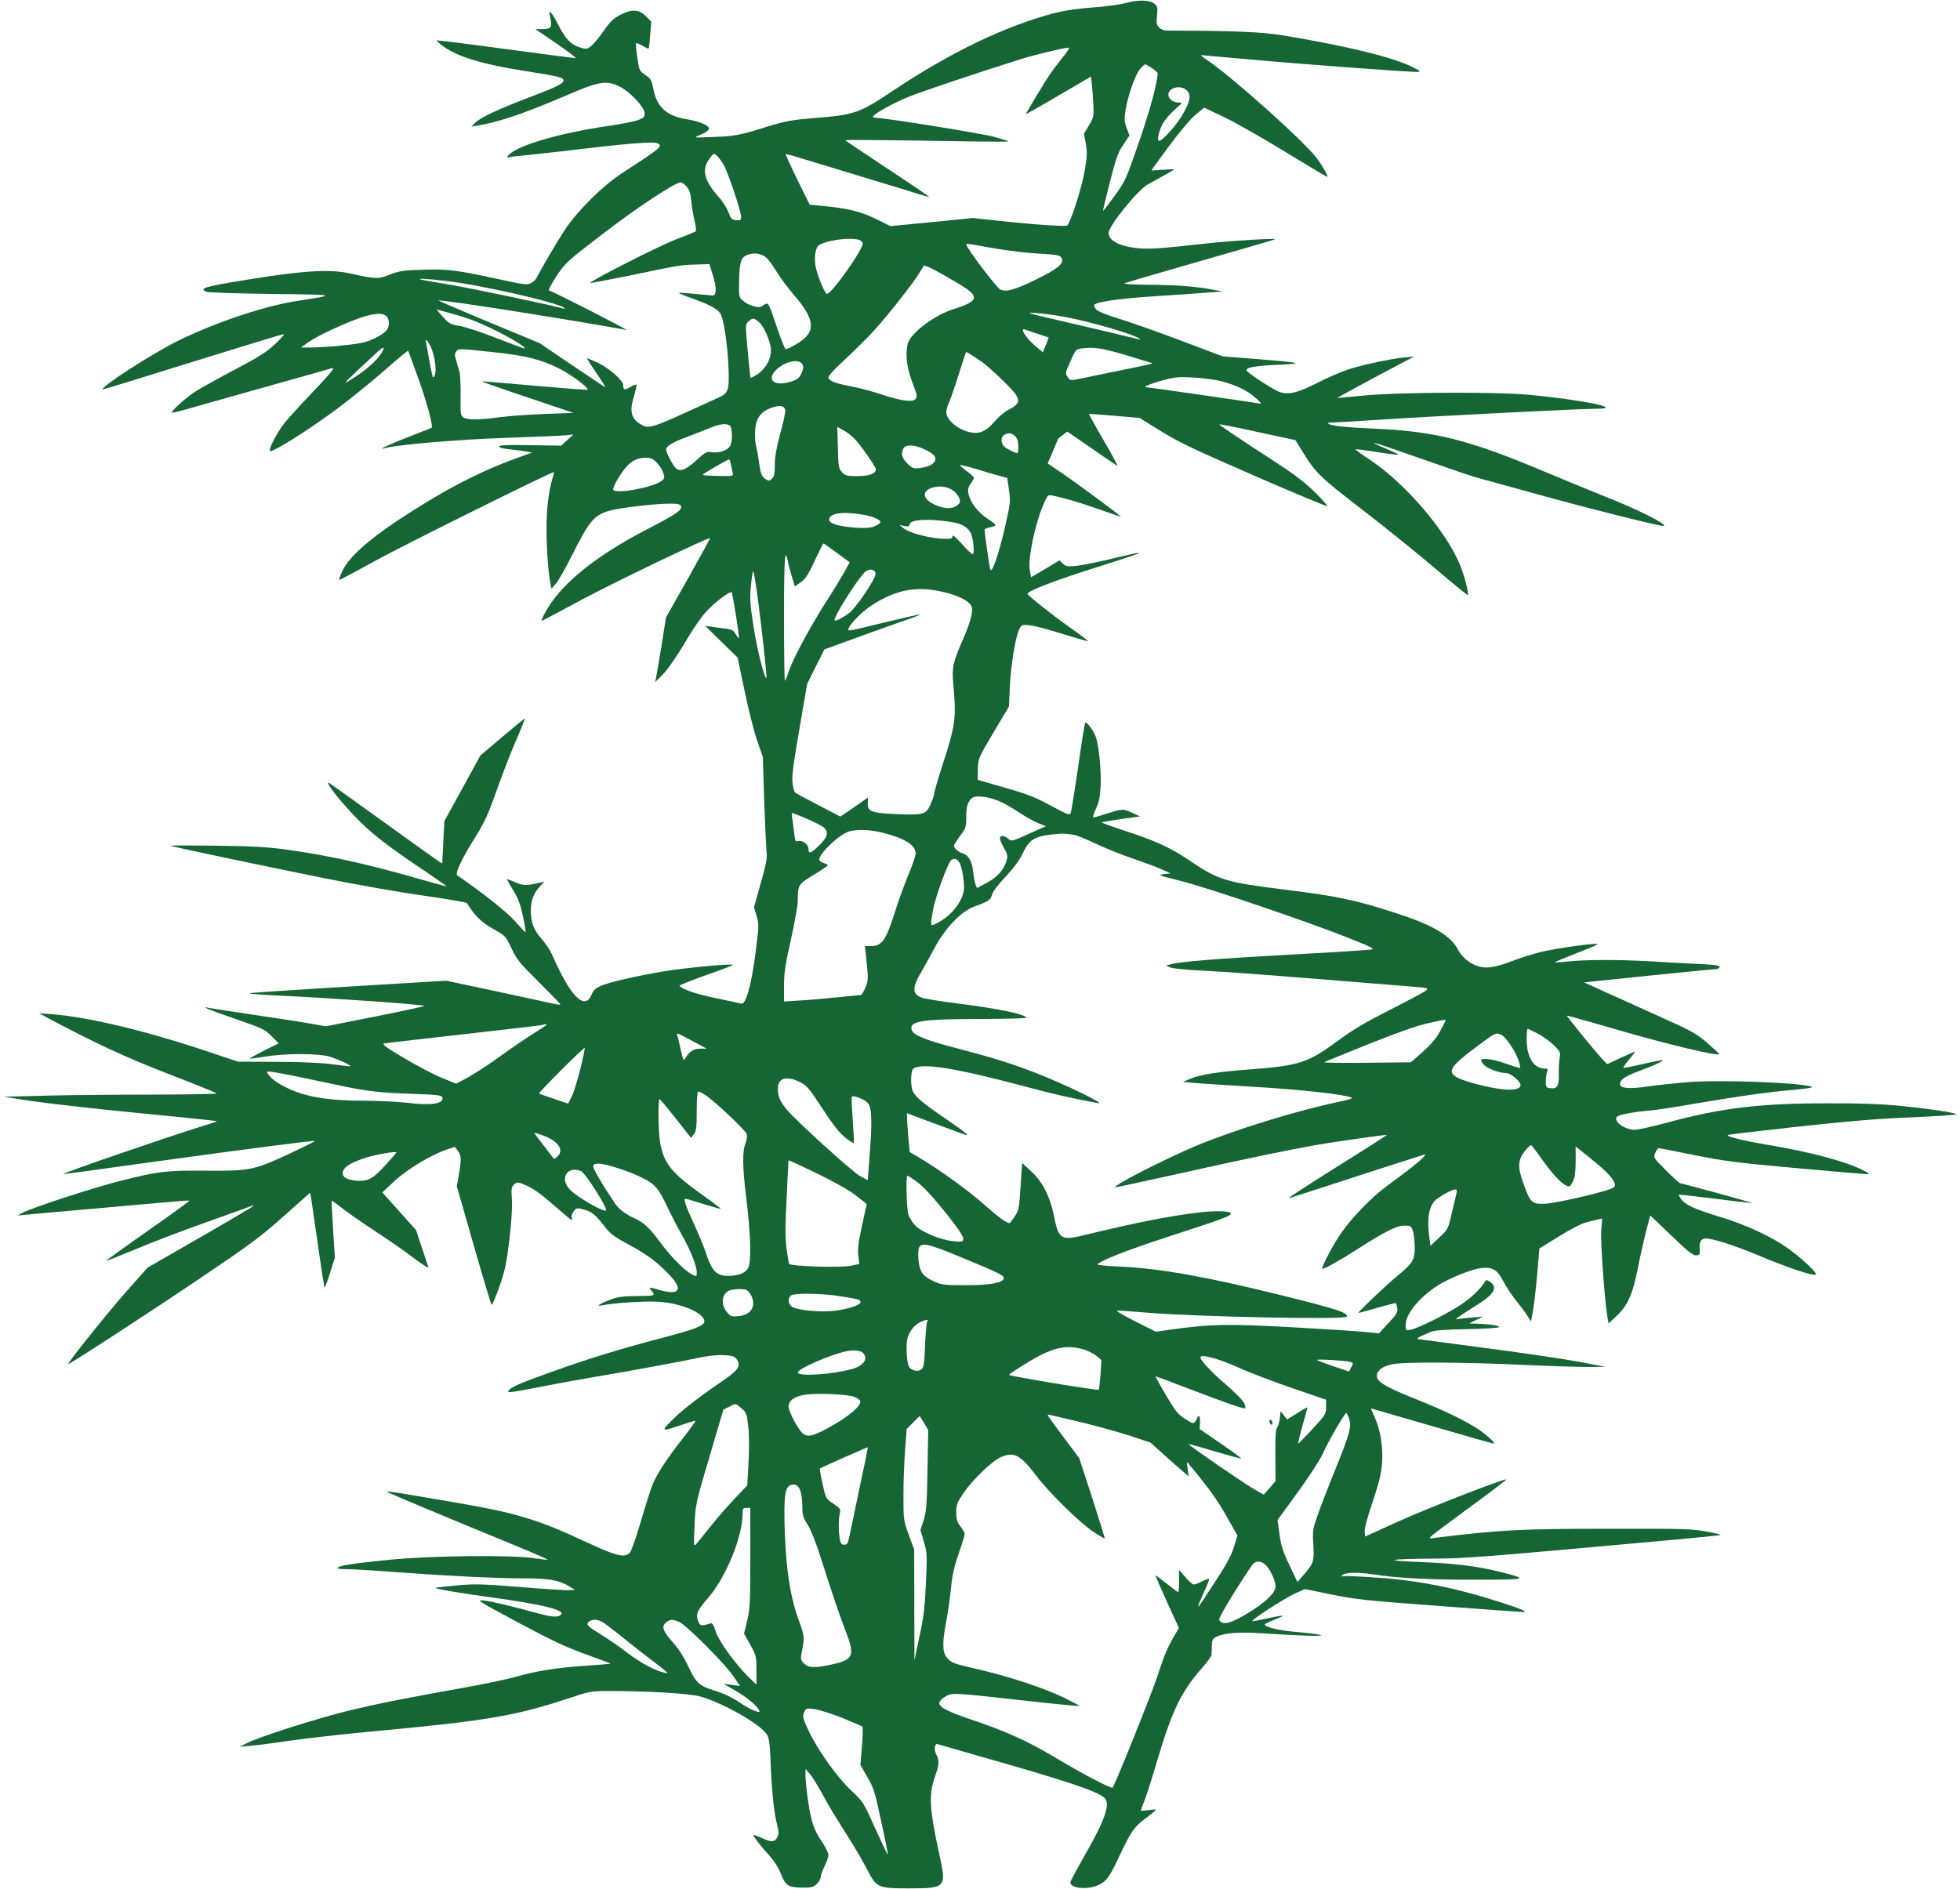 <?xml version="1.0" standalone="no"?>
<!DOCTYPE svg PUBLIC "-//W3C//DTD SVG 20010904//EN"
 "http://www.w3.org/TR/2001/REC-SVG-20010904/DTD/svg10.dtd">
<svg version="1.0" xmlns="http://www.w3.org/2000/svg"
 width="1280pt" height="1234pt" viewBox="0 0 1280 1234"
 preserveAspectRatio="xMidYMid meet">
<g transform="translate(0,1234) scale(0.1,-0.1)"
fill="#166534" stroke="none">
<path d="M7350 12320 c-41 -11 -138 -24 -216 -29 -89 -6 -178 -19 -242 -35
-316 -81 -683 -256 -1061 -509 -218 -146 -251 -157 -501 -177 -168 -14 -196
-19 -345 -65 -156 -49 -191 -55 -333 -60 -121 -5 -125 -5 -88 10 43 17 66 33
66 46 0 20 -66 47 -139 59 -137 21 -201 79 -224 199 -11 57 -16 66 -52 91 -40
27 -41 30 -53 115 -7 48 -11 90 -8 92 3 3 22 -4 42 -16 20 -12 38 -20 40 -18
2 2 7 42 10 90 l7 86 -36 36 c-45 45 -92 47 -168 7 -43 -22 -65 -44 -109 -107
-30 -43 -67 -87 -82 -98 -24 -18 -32 -19 -67 -8 -60 17 -94 52 -140 139 -51
100 -73 121 -58 58 14 -64 7 -76 -50 -76 l-47 0 139 -95 c76 -52 132 -95 124
-95 -8 0 -215 27 -459 60 -244 33 -445 58 -448 56 -2 -3 18 -20 45 -40 94 -68
260 -118 539 -161 201 -31 244 -41 244 -59 0 -22 -39 -42 -221 -111 -210 -80
-326 -135 -357 -168 l-24 -25 70 13 c140 27 298 83 582 205 181 78 233 85 314
46 70 -34 166 -137 166 -177 0 -23 -7 -30 -42 -43 -24 -9 -104 -25 -179 -36
-332 -48 -615 -130 -669 -195 -12 -14 -11 -16 11 -11 13 3 56 8 94 11 39 4
142 15 230 25 456 55 617 68 643 52 29 -19 21 -26 -243 -198 -118 -77 -284
-242 -362 -359 -48 -72 -141 -230 -192 -325 -4 -8 -19 -22 -33 -29 -24 -14
-44 -11 -219 27 -268 58 -321 65 -488 60 -129 -4 -154 -8 -216 -32 -76 -30
-88 -30 -265 9 -127 28 -304 17 -660 -41 -289 -47 -322 -57 -272 -80 9 -5 199
-11 422 -14 437 -5 437 -5 175 -45 -216 -33 -528 -137 -780 -260 -169 -83
-512 -304 -494 -319 2 -1 267 80 589 181 322 100 589 182 594 180 5 -2 -23
-32 -61 -68 -56 -51 -108 -84 -259 -163 -104 -55 -218 -118 -254 -141 -64 -41
-166 -132 -158 -141 3 -2 60 12 129 32 68 20 300 85 514 145 215 60 396 112
403 114 26 9 -8 -32 -137 -168 -72 -75 -149 -160 -172 -189 -47 -59 -102 -163
-97 -183 4 -20 241 127 433 270 88 65 229 179 313 253 84 74 155 132 157 131
2 -2 32 -85 68 -184 56 -157 97 -310 86 -319 -2 -2 -71 -29 -154 -61 -133 -52
-207 -88 -150 -72 82 23 488 57 795 67 190 7 365 14 390 17 l45 5 -40 -36 -40
-37 -202 3 c-152 3 -203 0 -203 -8 0 -8 26 -15 68 -19 37 -4 85 -10 107 -14
l40 -7 -105 -38 c-256 -94 -481 -213 -770 -404 -203 -135 -324 -245 -364 -332
-14 -30 -23 -56 -21 -58 2 -2 108 54 236 125 189 104 1158 585 1166 579 2 -1
-2 -18 -8 -37 -27 -93 -39 -194 -40 -333 0 -132 12 -294 27 -366 l6 -25 30 35
c16 19 60 96 98 172 119 237 148 272 250 302 65 19 296 46 393 46 54 0 69 -3
74 -17 9 -24 -31 -52 -211 -145 -348 -179 -579 -367 -676 -550 -26 -48 -29
-58 -14 -50 11 5 132 69 269 143 216 115 815 402 823 394 1 -1 -63 -118 -143
-260 l-146 -259 -29 -185 c-17 -102 -33 -197 -36 -211 l-6 -25 32 30 c44 41
105 128 184 262 36 62 91 139 122 172 52 56 141 124 161 123 7 -1 54 -293 48
-300 -2 -2 -11 10 -21 26 -14 25 -26 31 -68 36 -28 4 -69 9 -91 12 l-40 6 106
-104 106 -103 47 -225 c26 -124 63 -270 83 -325 l35 -100 8 -267 c5 -147 12
-298 15 -335 6 -61 2 -84 -37 -223 l-44 -156 17 -57 c16 -55 16 -64 -7 -241
-26 -207 -63 -340 -93 -332 -9 3 -83 19 -166 36 -129 27 -208 53 -238 80 -4 3
74 35 173 70 99 34 178 65 176 67 -10 10 -314 -19 -451 -42 -189 -32 -357 -71
-411 -95 -35 -15 -49 -28 -62 -60 -44 -103 -139 -6 -255 261 -13 30 -45 78
-70 106 -53 61 -70 106 -70 188 0 65 18 111 62 158 l26 29 -25 -7 c-90 -21
-115 -21 -165 2 -27 12 -51 21 -53 19 -2 -2 16 -34 39 -71 33 -53 47 -89 64
-171 13 -57 20 -104 16 -103 -3 0 -33 32 -66 70 -50 58 -220 193 -379 301 -16
11 30 110 115 245 64 103 86 150 139 300 34 98 91 245 126 327 36 82 63 150
61 152 -1 2 -67 -52 -146 -119 l-144 -122 -117 -214 -118 -214 -7 -139 -7
-139 -26 17 c-15 10 -178 126 -362 259 -184 133 -341 245 -348 249 -29 17 17
-51 90 -134 142 -162 230 -236 506 -422 97 -65 172 -118 168 -118 -4 0 -85 22
-179 49 -341 98 -600 155 -872 192 -114 16 -222 22 -455 25 -168 2 -300 2
-295 -1 14 -7 566 -123 1000 -211 204 -41 496 -93 649 -114 154 -22 282 -44
285 -49 53 -85 92 -123 169 -167 83 -47 83 -47 122 -128 34 -73 52 -95 179
-221 77 -77 141 -143 141 -146 0 -4 -26 0 -57 7 -32 7 -200 44 -373 81 l-315
67 -630 -38 c-346 -21 -641 -40 -655 -44 -14 -3 88 -11 225 -17 350 -17 926
-58 917 -66 -4 -3 -150 -35 -326 -70 l-318 -63 -97 17 c-53 10 -217 35 -366
57 -148 22 -283 43 -300 46 -61 13 -14 -7 170 -71 176 -61 193 -68 237 -112
l48 -48 -96 -48 c-53 -27 -94 -50 -93 -52 2 -2 45 4 94 12 135 24 365 23 435
-1 61 -21 134 -55 128 -61 -1 -2 -50 4 -108 12 -69 10 -193 16 -365 17 l-260
1 -185 62 c-418 140 -788 229 -1030 248 l-85 7 45 -25 c308 -165 520 -264 800
-372 168 -65 309 -122 315 -127 5 -4 -182 -8 -416 -8 -234 0 -549 -3 -700 -7
l-274 -7 180 -28 c99 -15 411 -50 694 -78 283 -27 516 -52 518 -53 2 -2 -45
-18 -104 -36 -215 -66 -921 -309 -899 -310 4 -1 270 35 590 80 626 86 1048
141 1053 136 1 -2 -71 -38 -162 -81 -237 -110 -264 -116 -553 -113 -256 2
-305 -4 -542 -63 -178 -44 -586 -177 -650 -211 l-35 -19 50 5 c28 3 230 21
450 40 220 20 449 40 509 45 60 6 110 9 113 7 2 -2 -120 -91 -272 -197 -151
-106 -274 -195 -272 -196 2 -2 84 31 183 72 98 42 303 120 454 174 151 54 289
103 305 110 59 22 6 -10 -330 -204 l-341 -196 -135 -152 c-124 -140 -395 -478
-383 -478 12 0 514 326 856 557 334 225 396 271 550 408 l173 154 7 -37 c3
-20 23 -160 45 -309 21 -150 40 -273 43 -273 3 0 20 44 36 97 l31 98 -12 185
c-6 102 -10 186 -10 188 1 1 34 -22 72 -52 38 -30 136 -98 219 -152 82 -54
194 -131 248 -173 55 -41 97 -68 94 -60 -3 8 -22 66 -43 129 l-38 115 -110
123 -110 123 79 74 c83 77 235 169 339 205 l55 19 20 -26 c23 -29 24 -59 6
-160 l-13 -71 110 -384 c60 -210 113 -387 117 -391 4 -4 26 47 50 115 37 105
47 150 66 305 14 119 20 211 17 265 -5 75 -3 85 15 101 20 18 22 18 84 -9 43
-19 98 -59 174 -126 62 -54 114 -98 117 -98 3 0 3 8 0 18 -2 10 4 28 14 41 17
21 22 22 63 11 53 -13 81 -36 138 -111 35 -46 59 -65 149 -114 126 -67 196
-119 276 -204 91 -96 64 -135 -67 -97 -68 20 -72 20 -54 -1 31 -37 28 -38 -90
-39 -96 -1 -128 -5 -177 -24 -65 -24 -98 -46 -55 -37 68 15 275 29 364 24 149
-7 306 -73 306 -128 0 -29 -57 -51 -282 -110 -257 -67 -482 -136 -718 -221
-204 -73 -259 -97 -278 -121 -15 -18 2 -16 228 28 96 19 245 46 330 60 221 37
580 103 684 126 55 12 116 19 159 17 62 -3 72 -6 89 -29 28 -38 9 -69 -81
-131 -153 -104 -267 -192 -324 -247 -94 -91 -92 -95 25 -55 56 19 106 34 110
34 4 0 -32 -51 -81 -113 -102 -130 -168 -230 -199 -304 -12 -28 -46 -135 -76
-238 -30 -103 -62 -195 -72 -206 -33 -37 -84 -25 -268 60 -209 97 -297 132
-424 170 -151 45 -276 69 -806 157 -48 8 -90 13 -92 11 -3 -3 341 -147 878
-368 97 -40 176 -75 174 -77 -2 -2 -44 3 -92 10 -151 22 -665 16 -934 -10
-247 -25 -329 -37 -344 -52 -7 -7 13 -10 59 -10 39 0 187 -9 330 -20 323 -24
648 -40 827 -40 158 0 225 -11 288 -48 l45 -27 -35 -2 c-19 -2 -162 7 -318 20
-252 20 -299 22 -418 11 -75 -7 -137 -14 -140 -16 -5 -6 153 -33 341 -59 367
-50 523 -89 474 -120 -22 -14 -59 -11 -140 11 -191 52 -309 80 -359 85 -53 6
-43 0 221 -142 221 -118 309 -160 442 -208 91 -33 165 -61 163 -62 -1 -2 -69
-7 -150 -13 -196 -13 -329 -34 -456 -70 -58 -17 -206 -48 -328 -70 -429 -77
-598 -111 -782 -156 -201 -49 -575 -169 -655 -209 l-50 -25 70 6 c39 3 160 19
269 35 110 16 371 45 580 64 686 64 883 97 1216 207 150 50 159 52 270 52 257
0 523 -15 600 -35 145 -39 398 -182 439 -250 14 -23 19 -61 24 -192 8 -188 22
-319 42 -397 11 -43 12 -59 2 -79 -17 -35 -38 -37 -102 -7 -30 14 -55 22 -55
19 0 -10 45 -68 100 -129 36 -40 64 -83 80 -125 30 -77 49 -89 143 -89 59 0
71 3 92 25 14 13 25 33 25 45 0 11 11 43 25 70 14 27 25 60 25 74 0 14 -21 55
-46 91 -31 46 -51 90 -64 140 -19 73 -40 236 -40 297 l1 33 28 -33 c16 -18 52
-77 81 -130 56 -101 61 -110 177 -294 39 -62 91 -151 115 -198 62 -121 70
-125 273 -125 242 0 247 5 201 214 -66 303 -72 397 -31 513 29 83 31 108 9
149 -16 32 -10 73 9 66 7 -2 118 -34 247 -71 608 -173 799 -237 844 -281 38
-39 4 -140 -127 -369 -54 -94 -97 -175 -97 -182 0 -41 119 -50 188 -15 51 26
69 51 137 197 72 152 91 180 170 239 36 27 65 51 65 54 0 2 -22 1 -50 -3 -27
-4 -50 -5 -50 -3 0 2 11 31 24 65 14 34 45 133 71 220 108 368 162 483 309
651 31 36 57 72 58 80 0 9 1 36 2 61 1 38 5 46 29 58 55 26 146 33 302 23 241
-16 402 -21 380 -12 -11 5 -78 14 -150 20 -116 9 -215 32 -215 50 0 3 27 17
61 30 33 13 58 25 56 27 -2 2 -44 -5 -93 -16 -49 -11 -96 -20 -104 -20 -23 0
205 148 277 181 l65 29 171 -35 c155 -32 224 -40 702 -75 292 -22 539 -40 550
-40 38 0 -6 19 -165 70 -235 74 -409 113 -625 140 -123 15 -377 30 -389 23 -5
-4 -6 -1 -2 5 13 21 95 24 204 8 161 -25 375 -36 692 -35 319 0 328 4 130 53
-144 36 -300 55 -525 63 -243 9 -196 20 91 22 222 1 282 6 1553 121 178 16
325 31 328 34 2 2 -40 12 -94 22 -88 17 -152 19 -628 18 -585 0 -717 -7 -1140
-59 -61 -8 -83 -27 223 199 134 98 241 180 240 182 -9 9 -513 -187 -703 -273
l-220 -100 -3 32 c-2 19 19 98 53 197 44 133 56 184 61 255 7 103 -12 216 -50
299 -14 30 -24 54 -22 54 1 0 180 -52 397 -115 217 -63 398 -115 403 -115 16
0 -37 51 -94 90 -83 57 -226 126 -424 205 -198 80 -249 112 -244 152 4 35 42
61 107 73 77 14 475 12 836 -5 171 -8 364 -14 430 -14 l120 1 -175 33 c-96 18
-368 58 -605 89 -236 31 -437 58 -445 59 -8 2 1 10 20 19 19 8 49 21 65 29 21
9 94 14 238 17 114 2 207 8 207 13 0 10 -47 18 -130 22 l-65 2 45 23 45 22
-70 -6 c-38 -3 -81 -8 -95 -11 -26 -5 -12 6 137 100 104 66 126 111 71 146
-20 12 -23 12 -33 -4 -25 -45 -93 -108 -166 -155 -94 -60 -270 -147 -316 -156
-33 -6 -33 -6 -33 33 0 70 91 181 211 257 79 49 222 107 284 113 73 8 104 -11
144 -89 18 -35 57 -93 86 -129 30 -36 62 -81 73 -99 l20 -32 6 29 c13 63 25
166 37 303 l12 145 130 80 c76 47 150 85 179 91 27 7 60 15 75 19 l26 6 -6
-83 c-5 -77 23 -466 41 -563 l7 -40 51 48 c73 67 107 144 139 307 14 74 39
184 54 243 l28 108 136 -130 c102 -99 142 -131 161 -131 26 0 30 7 26 44 -4
43 9 66 39 66 46 0 185 -44 331 -105 210 -88 375 -143 389 -130 9 9 -81 95
-164 157 -112 85 -290 168 -474 223 -156 47 -217 76 -245 116 -9 13 -14 24
-13 25 1 2 108 -10 237 -26 129 -17 240 -29 245 -29 12 0 -456 129 -470 129
-6 0 -48 38 -94 84 -84 84 -84 85 -71 115 7 17 17 31 23 31 5 0 109 -20 231
-45 195 -39 274 -50 664 -85 244 -22 454 -40 465 -40 17 1 13 6 -18 22 -113
59 -340 121 -620 168 -167 28 -282 56 -272 66 2 3 211 27 463 55 345 37 531
53 752 61 161 7 286 16 278 20 -23 13 -181 36 -371 55 -127 12 -267 17 -475
16 -435 0 -684 -30 -1031 -123 -102 -28 -203 -50 -223 -50 -65 0 -141 55 -117
84 13 15 96 31 216 42 39 3 171 23 295 45 289 49 471 75 644 90 86 8 131 15
118 20 -75 28 -603 47 -812 30 -74 -6 -187 -18 -251 -27 -129 -19 -189 -14
-189 15 0 29 32 50 127 86 93 34 157 64 151 70 -2 2 -59 -9 -128 -25 -68 -16
-126 -27 -128 -25 -3 2 14 27 38 55 23 27 40 50 37 50 -3 0 -45 -18 -93 -40
l-88 -41 -32 33 c-39 41 -235 280 -231 284 1 1 164 -44 362 -102 305 -88 620
-163 633 -150 1 2 -34 35 -79 74 -76 65 -99 77 -373 200 -160 72 -322 145
-361 163 l-70 32 415 43 c228 23 427 43 443 43 16 1 27 7 27 15 0 10 -33 15
-152 20 -84 4 -223 11 -308 17 -197 11 -410 11 -525 -1 -49 -5 -90 -8 -92 -6
-2 1 59 27 134 56 76 30 142 57 146 61 19 15 -264 -23 -380 -52 -46 -11 -130
-38 -187 -60 -115 -43 -173 -49 -234 -23 -43 18 -88 58 -108 97 -50 96 -163
163 -406 242 -263 86 -387 112 -737 155 -377 47 -426 62 -614 190 -122 83
-223 129 -430 196 -81 27 -145 50 -142 52 2 2 59 12 127 22 l123 17 -50 23
c-61 28 -63 28 -165 -4 -44 -14 -85 -26 -90 -26 -5 0 3 26 17 57 21 45 27 77
31 153 4 96 -10 243 -30 312 -11 38 -62 107 -71 98 -3 -3 -24 -133 -46 -290
-23 -157 -45 -293 -49 -302 -6 -15 -22 -9 -127 48 -100 55 -150 75 -300 118
l-180 52 1 70 c2 69 2 70 102 239 l101 170 6 130 c7 149 39 336 63 378 16 28
19 28 72 22 30 -4 126 -29 213 -57 88 -27 161 -48 162 -46 2 2 -53 44 -123 93
-127 91 -270 205 -271 216 -2 18 180 88 437 169 367 116 381 125 82 53 -80
-19 -173 -37 -206 -40 -54 -5 -64 -3 -83 16 l-21 21 -92 -55 c-50 -30 -92 -55
-94 -55 -1 0 -6 25 -10 56 -9 73 36 288 83 401 35 82 35 82 66 76 75 -15 171
-43 305 -90 78 -28 142 -49 142 -48 0 6 -281 214 -377 279 l-101 69 34 79 c19
44 34 81 34 82 0 1 14 12 30 24 l30 23 158 -109 c86 -60 162 -112 169 -115 6
-4 -33 70 -88 164 -55 94 -98 173 -97 175 2 1 77 -4 167 -12 l163 -14 139 -86
c116 -72 219 -121 610 -291 259 -113 473 -202 476 -199 4 3 -32 43 -78 89 -57
57 -133 116 -234 182 -304 198 -394 259 -391 263 2 2 115 -20 250 -50 l246
-53 37 -60 c96 -157 115 -175 403 -397 151 -116 366 -290 478 -386 112 -95
206 -172 208 -169 8 8 -24 134 -52 199 -92 221 -352 525 -578 678 -59 39 -106
73 -104 75 2 2 68 -6 146 -19 78 -12 139 -19 135 -15 -5 4 -43 22 -86 40 -42
17 -76 34 -74 36 2 2 82 -24 178 -58 361 -126 456 -159 509 -173 30 -8 204
-56 385 -106 328 -91 815 -213 822 -206 15 15 -172 109 -391 195 -94 38 -270
110 -391 161 -491 207 -714 263 -1110 280 -201 9 -287 19 -302 34 -4 3 9 6 27
6 19 0 169 9 335 20 336 22 1282 70 1389 70 195 0 -96 60 -449 92 -210 19
-845 16 -1061 -5 -94 -9 -175 -17 -180 -17 -5 0 106 61 246 136 l255 135 -65
-6 c-90 -9 -282 -50 -371 -80 -41 -14 -129 -52 -196 -86 -134 -68 -194 -81
-253 -57 -49 21 -210 127 -210 139 0 19 53 29 203 36 184 8 162 14 -138 38
l-220 17 -275 104 c-151 57 -333 121 -405 143 -88 27 -136 47 -148 62 -10 12
-14 25 -10 29 22 20 173 41 398 55 138 9 293 20 345 24 l95 7 -70 13 c-114 21
-240 30 -420 31 -107 1 -163 5 -150 10 11 5 234 70 495 145 261 75 480 138
485 141 23 10 -264 -7 -435 -25 -321 -36 -399 -41 -480 -30 -108 15 -170 50
-170 98 0 44 189 279 254 315 23 13 72 40 109 61 38 20 67 38 65 39 -2 1 -36
0 -75 -3 -40 -4 -73 -5 -73 -4 0 2 51 73 114 158 69 93 138 175 172 204 l58
48 130 -62 c72 -34 253 -137 401 -228 149 -91 271 -164 273 -162 7 6 -38 83
-76 131 -93 116 -525 503 -696 623 -33 22 -57 41 -54 41 3 0 156 -14 339 -30
307 -28 1020 -81 1079 -80 20 1 14 7 -31 30 -125 64 -419 137 -839 207 -149
25 -316 32 -767 33 -20 0 -41 8 -53 20 -17 17 -19 28 -14 77 5 51 4 60 -15 77
-30 27 -102 29 -191 6z m-396 -337 c-86 -108 -104 -134 -177 -256 -43 -70 -77
-130 -77 -132 0 -2 96 52 213 121 l212 124 7 -63 c3 -34 7 -94 9 -134 2 -65
-1 -76 -30 -123 l-32 -53 12 -67 c10 -60 9 -82 -10 -189 -19 -104 -87 -317
-111 -344 -7 -8 -211 5 -450 31 l-165 18 -270 -27 -270 -26 -95 47 c-98 49
-187 70 -359 86 l-73 7 -81 164 c-44 90 -78 165 -76 167 2 2 81 -21 174 -50
94 -28 262 -80 375 -114 113 -34 245 -74 295 -90 49 -16 91 -27 93 -26 1 2
-121 85 -273 185 -151 100 -275 183 -275 185 0 4 284 1 833 -8 131 -2 236 -2
234 1 -3 2 -45 15 -94 29 -78 22 -714 124 -770 124 -13 0 -23 4 -23 8 0 13
128 86 220 124 69 30 455 160 735 248 92 30 275 74 324 79 7 0 -4 -20 -25 -46z
m569 -88 c20 -14 37 -29 37 -33 0 -58 -48 -235 -120 -445 -87 -252 -91 -259
-161 -357 -40 -55 -74 -98 -75 -97 -2 1 18 86 44 187 41 159 53 193 88 245
l40 60 -18 48 c-16 42 -17 57 -7 120 15 95 65 235 97 270 14 15 28 27 32 27 3
0 22 -11 43 -25z m227 -145 c30 -30 24 -67 -22 -150 -39 -71 -135 -180 -158
-180 -17 0 -2 68 26 116 13 23 47 62 76 88 52 45 53 46 24 46 -34 0 -66 25
-66 51 0 47 82 67 120 29z m-3024 -487 c28 -47 114 -304 114 -340 0 -21 -4
-24 -32 -21 -29 3 -35 9 -51 52 -9 26 -39 73 -66 102 -95 108 -111 178 -55
251 25 33 26 34 46 16 11 -10 31 -37 44 -60z m-244 -140 c21 -22 27 -42 33
-98 3 -38 13 -96 21 -129 9 -32 12 -62 7 -67 -4 -4 -60 -27 -124 -51 -103 -38
-573 -277 -564 -286 2 -2 113 19 247 46 345 72 344 71 442 74 l89 3 23 -75
c24 -77 24 -130 -1 -130 -7 0 -59 5 -115 10 -56 6 -104 9 -106 7 -3 -2 37 -19
88 -37 119 -42 172 -72 187 -107 21 -51 42 -196 48 -335 7 -154 0 -176 -60
-203 -18 -8 -115 -52 -217 -99 -199 -91 -244 -105 -281 -86 -77 40 -91 87 -59
191 11 39 19 73 16 76 -3 3 -21 -4 -40 -15 -37 -22 -46 -20 -46 12 0 30 -89
109 -163 145 -37 17 -70 31 -73 31 -3 0 24 -43 60 -95 35 -52 62 -95 60 -95
-3 0 -100 65 -217 144 l-212 144 -332 138 c-183 76 -331 140 -329 141 8 9 849
-123 1226 -192 20 -3 -468 246 -505 258 -5 2 17 44 49 93 58 87 65 94 310 282
219 168 463 329 502 331 5 1 22 -11 36 -26z m1125 -349 c12 -3 24 -13 27 -21
12 -29 -202 -333 -234 -333 -12 0 -60 115 -72 172 -11 52 -6 110 11 137 23 35
195 64 268 45z m903 -59 c80 -13 192 -27 250 -30 149 -8 168 -12 175 -36 11
-34 -31 -67 -172 -136 -138 -68 -195 -83 -232 -63 -26 14 -221 273 -221 294 0
3 12 3 28 1 15 -3 92 -16 172 -30z m-1510 -54 c14 -10 45 -52 70 -93 25 -41
76 -110 114 -154 120 -138 141 -217 73 -281 -30 -29 -106 -73 -126 -73 -5 0
-30 62 -56 138 -59 174 -56 170 -89 148 -22 -14 -33 -15 -66 -6 -22 6 -52 21
-67 35 -28 23 -28 24 -26 135 3 127 13 154 66 169 39 11 74 5 107 -18z m1199
-138 c130 -75 161 -99 161 -127 0 -24 -39 -46 -135 -76 -125 -39 -285 -161
-298 -229 -16 -79 -4 -160 40 -273 22 -58 24 -70 12 -84 -19 -23 -90 -14 -221
29 -58 20 -146 43 -194 52 -107 20 -154 38 -154 60 0 10 39 53 88 98 48 44
123 117 167 162 86 86 284 333 337 419 l33 53 34 -14 c18 -8 77 -39 130 -70z
m-3289 -18 c235 -27 738 -142 775 -177 6 -6 5 -7 -5 -4 -51 17 -586 130 -740
156 -102 17 -189 32 -195 35 -22 8 46 4 165 -10z m188 -261 c134 -53 342 -167
329 -181 -2 -1 -83 29 -181 67 -98 39 -208 75 -244 81 -62 10 -70 15 -110 60
l-42 48 91 -25 c50 -13 121 -36 157 -50z m3861 25 c171 -33 440 -111 481 -140
12 -8 11 -9 -5 -5 -38 10 -280 68 -515 122 -217 50 -228 54 -151 49 46 -3 131
-15 190 -26z m-4435 5 c18 -18 21 -56 6 -84 -14 -26 -85 -67 -148 -85 -51 -15
-246 -34 -356 -35 l-60 0 35 26 c49 37 175 99 303 150 121 47 192 56 220 28z
m2429 -35 c28 -22 61 -87 78 -155 18 -71 -28 -161 -102 -199 l-28 -15 -5 43
c-3 23 -10 103 -17 177 -11 133 -11 134 11 152 28 23 32 22 63 -3z m1822 -79
c39 -12 71 -24 73 -25 1 -1 -7 -23 -18 -49 l-20 -47 -51 43 c-59 50 -102 119
-66 106 6 -3 44 -15 82 -28z m-3966 -77 c36 -72 48 -191 21 -208 -4 -2 -15 42
-24 98 -10 56 -20 112 -23 125 -8 34 4 26 26 -15z m-313 -41 c-28 -54 -119
-133 -221 -192 -39 -22 -27 -10 180 182 48 45 61 48 41 10z m4858 -22 c93 -28
171 -52 173 -53 2 -2 -81 -21 -184 -41 -104 -21 -225 -46 -271 -56 -82 -17
-83 -17 -97 4 -20 27 -20 27 18 111 28 65 35 74 62 78 89 12 135 5 299 -43z
m-4098 16 c179 -20 276 -45 389 -100 77 -37 204 -131 192 -142 -2 -2 -156 10
-342 26 -187 17 -344 30 -350 29 -5 0 127 -47 295 -103 l305 -103 -185 -7
c-102 -4 -234 -13 -295 -21 -139 -19 -216 -19 -240 -1 -17 12 -19 26 -17 137
1 68 -2 140 -7 159 -6 19 -16 54 -22 77 -11 34 -10 44 1 58 16 19 18 19 276
-9z m3169 -69 c22 -17 82 -71 133 -121 116 -114 119 -137 22 -186 -21 -11 -60
-44 -86 -75 -53 -61 -96 -81 -152 -70 -83 15 -162 81 -162 133 0 15 9 46 20
69 10 23 35 95 55 159 20 64 41 128 46 141 l9 25 38 -23 c20 -12 55 -36 77
-52z m-1185 -7 c8 -14 7 -29 -4 -54 -16 -39 -34 -51 -99 -66 -91 -20 -128 27
-67 85 58 56 149 74 170 35z m2735 -110 c98 -25 173 -62 226 -110 39 -35 41
-40 19 -35 -35 7 -716 105 -730 105 -50 0 93 49 185 64 56 8 225 -5 300 -24z
m-2847 -190 c2 -14 -13 -83 -33 -154 -25 -93 -35 -150 -35 -202 0 -53 -4 -77
-16 -88 -20 -20 -27 -20 -54 2 -16 13 -24 35 -31 87 -5 39 -13 88 -19 110 -14
57 -12 140 4 178 17 41 45 65 93 83 56 20 87 15 91 -16z m-360 -102 c15 -15
16 -102 1 -130 -16 -29 -72 -49 -118 -42 -36 6 -42 3 -106 -55 -72 -65 -108
-77 -137 -43 -21 24 -58 98 -58 117 0 21 48 49 145 84 44 17 107 41 140 55 65
28 114 33 133 14z m811 -82 c42 -44 141 -186 141 -201 0 -29 -43 -45 -120 -45
-69 0 -79 2 -101 26 -23 24 -24 34 -27 161 l-4 135 41 -23 c22 -12 53 -36 70
-53z m1051 14 c14 -14 20 -33 20 -65 0 -25 -2 -45 -5 -45 -15 0 -73 29 -88 44
-22 22 -22 62 1 75 26 16 50 13 72 -9z m-595 -84 c28 -12 56 -30 63 -39 32
-38 -10 -75 -95 -85 -38 -4 -46 -1 -78 31 -36 36 -43 64 -25 98 15 27 72 25
135 -5z m-1746 -88 c17 -17 36 -47 42 -66 11 -32 10 -37 -10 -53 -52 -42 -298
-88 -316 -59 -3 5 6 31 21 57 66 114 113 152 190 153 34 0 48 -6 73 -32z m485
-15 c4 -21 9 -46 12 -56 5 -16 -3 -18 -95 -16 -56 1 -101 4 -101 8 0 6 159 99
171 100 4 1 10 -16 13 -36z m1762 -74 l42 -11 11 -78 c11 -76 11 -84 -28 -252
-39 -170 -84 -298 -94 -268 -5 15 -37 237 -37 258 0 6 15 14 33 17 51 11 51
14 -14 57 -66 44 -114 108 -125 166 -5 26 -1 40 15 62 11 16 21 34 21 39 0 5
-20 24 -45 42 -25 18 -45 36 -45 40 0 4 51 -8 113 -27 61 -19 131 -39 153 -45z
m-306 -97 c14 -11 29 -31 35 -47 8 -23 6 -30 -14 -46 -32 -26 -85 -24 -148 5
-85 40 -84 96 0 114 48 10 90 1 127 -26z m-601 -153 c67 -10 121 -33 121 -50
0 -5 -17 -17 -37 -26 -29 -12 -58 -14 -123 -10 -112 8 -175 27 -175 52 0 42
84 56 214 34z m590 -50 c61 -10 93 -28 117 -64 19 -29 32 -145 16 -145 -6 0
-38 30 -71 68 -39 43 -61 61 -61 50 0 -14 -8 -18 -37 -18 -98 0 -239 35 -283
70 l-25 20 33 -6 c25 -5 32 -3 32 10 0 33 129 41 279 15z m-753 -201 l83 -61
-36 -66 c-21 -36 -70 -118 -111 -181 -98 -151 -218 -372 -247 -455 -12 -36
-25 -69 -29 -72 -3 -4 -6 181 -6 411 0 386 6 471 25 370 3 -20 15 -65 26 -100
l20 -65 39 28 c32 23 49 50 91 141 29 61 54 112 57 112 2 0 42 -28 88 -62z
m252 -135 c4 -28 -125 -221 -171 -256 -46 -35 -97 -60 -97 -47 0 29 136 245
193 308 27 30 71 27 75 -5z m-770 -155 c29 -221 62 -521 57 -526 -11 -11 -60
182 -83 329 -24 152 -26 186 -18 272 5 53 12 97 15 97 3 0 16 -78 29 -172z
m1232 30 c94 -24 158 -60 166 -94 9 -34 -10 -102 -61 -219 -63 -147 -69 -173
-59 -290 20 -224 14 -260 -77 -542 -27 -83 -49 -160 -49 -170 0 -10 -11 -41
-24 -70 -30 -64 -45 -68 -226 -61 -158 7 -186 18 -183 71 l2 38 -90 -63 -91
-62 -142 74 c-77 40 -146 77 -152 82 -7 5 -15 33 -18 62 -6 41 4 121 44 350
l51 298 56 113 57 113 250 91 c138 50 279 100 314 112 35 12 62 23 60 25 -2 2
-94 -19 -203 -45 -259 -63 -265 -65 -265 -53 0 25 85 113 147 154 167 110 308
135 493 86z m340 -1359 c30 -12 89 -45 130 -73 41 -27 99 -60 128 -72 l52 -21
-112 -50 c-111 -50 -113 -50 -134 -32 -25 23 -54 25 -54 3 0 -9 12 -38 27 -64
24 -43 26 -51 15 -86 -17 -57 -62 -106 -131 -143 l-61 -32 -9 23 c-5 13 -12
51 -16 85 -7 67 -30 107 -68 119 -28 8 -57 33 -57 49 0 6 18 36 40 65 38 50
40 58 40 122 0 70 10 102 39 126 22 18 103 9 171 -19z m-1249 -118 c50 -22 99
-47 110 -57 33 -30 24 -63 -31 -116 -56 -54 -70 -59 -70 -23 0 29 -40 59 -68
51 -17 -6 -20 0 -26 56 -4 35 -9 78 -13 96 -3 17 -3 32 1 32 3 0 47 -18 97
-39z m492 -90 c149 -38 217 -82 217 -137 0 -13 -20 -70 -43 -127 -24 -56 -63
-163 -87 -237 -63 -202 -89 -240 -163 -240 l-39 0 6 -52 c18 -165 18 -172 -3
-220 -11 -27 -24 -48 -30 -48 -5 0 -71 -6 -147 -14 -77 -8 -187 -18 -246 -21
l-108 -7 0 101 c0 84 8 137 45 303 25 111 45 225 45 254 0 100 5 109 89 160
127 79 120 72 83 85 -18 6 -32 17 -32 24 0 41 133 166 195 184 51 15 138 12
218 -8z m1254 -15 c18 -3 79 -28 136 -56 58 -27 165 -71 239 -96 73 -25 160
-57 193 -72 l60 -27 -45 -5 c-42 -5 -34 -8 110 -44 179 -45 819 -263 1090
-370 168 -67 182 -75 150 -79 -19 -3 -249 -18 -510 -32 -480 -26 -740 -47
-795 -64 l-30 -8 30 -13 c17 -7 110 -16 220 -21 162 -8 417 -27 1324 -101 143
-11 144 -12 121 -30 -12 -10 -116 -65 -230 -123 -149 -75 -238 -127 -321 -188
-217 -160 -265 -177 -590 -202 -226 -17 -331 -34 -401 -64 l-43 -18 75 -7 c41
-4 222 -15 402 -26 296 -18 572 -48 622 -69 14 -5 -6 -12 -70 -26 -274 -56
-698 -187 -943 -290 -205 -86 -541 -258 -529 -271 2 -1 195 40 428 92 435 97
677 147 881 184 126 22 462 70 466 66 1 -1 -147 -96 -330 -210 -182 -115 -323
-206 -312 -203 11 2 103 32 205 65 179 59 635 206 675 218 18 6 17 3 -5 -21
-14 -14 -58 -51 -97 -81 -40 -30 -107 -80 -149 -111 -88 -66 -214 -196 -281
-291 -49 -67 -136 -232 -128 -240 6 -6 122 59 220 122 178 115 265 160 314
160 43 1 46 -1 58 -34 6 -19 12 -66 12 -104 1 -85 -12 -107 -113 -190 -71 -58
-259 -237 -254 -241 2 -2 56 13 122 32 65 19 120 32 122 30 2 -2 6 -17 9 -33
4 -25 -3 -38 -57 -96 l-63 -68 -95 10 c-52 5 -270 19 -485 31 -412 22 -520 20
-779 -16 l-98 -14 -137 69 c-75 38 -127 69 -116 69 11 1 103 -6 204 -14 330
-27 1283 -46 1295 -26 16 25 -65 51 -429 141 -493 122 -792 175 -1058 187 -81
3 -144 10 -140 14 29 29 190 92 473 184 361 118 402 133 397 149 -5 16 -99 19
-207 6 -193 -23 -406 -65 -737 -145 -166 -41 -179 -34 -211 127 -26 126 -75
221 -151 290 l-56 51 -10 -154 c-10 -145 -12 -157 -39 -196 -16 -24 -31 -43
-33 -43 -18 0 -80 45 -157 114 -100 90 -285 225 -413 302 l-82 49 -5 50 c-3
28 -7 85 -10 127 l-4 77 66 -25 c37 -14 114 -43 172 -64 58 -21 118 -43 134
-49 52 -20 13 12 -131 110 -143 98 -189 138 -204 176 -13 36 -11 129 4 141 52
42 271 8 742 -118 186 -50 278 -70 465 -106 64 -12 -222 127 -415 201 -153 59
-278 98 -500 156 -206 53 -290 87 -301 121 -18 59 62 72 473 72 154 1 279 4
277 8 -15 25 -183 59 -448 93 -115 14 -224 32 -241 40 -57 23 -58 64 -3 158
18 31 58 102 88 159 73 137 176 245 265 277 91 33 104 42 114 78 6 21 41 67
89 117 49 52 89 106 106 142 47 101 79 121 206 134 64 7 75 6 137 -4z m-753
-178 c20 -30 38 -147 30 -189 -16 -79 -86 -164 -173 -208 -48 -25 -48 -27 -27
89 15 83 98 309 118 322 22 13 37 9 52 -14z m3176 -1035 c-1 -5 -18 -38 -38
-74 -25 -45 -61 -86 -113 -132 l-75 -66 -287 -3 c-157 -2 -283 0 -279 3 4 3
135 57 292 120 187 74 319 121 385 135 120 26 115 26 115 17z m-5870 -27 c0
-2 -42 -30 -92 -61 -51 -32 -149 -99 -216 -148 -68 -49 -160 -109 -203 -133
l-80 -43 -92 38 c-51 20 -161 78 -246 128 -127 76 -150 93 -130 97 13 3 249
30 524 61 275 31 505 58 510 60 14 5 25 6 25 1z m6474 -58 c33 -18 81 -53 105
-76 41 -42 43 -46 36 -85 -4 -23 -6 -72 -5 -108 1 -74 -11 -93 -57 -87 -26 3
-28 7 -28 43 0 22 4 50 8 63 7 18 5 22 -13 22 -73 0 -119 72 -120 188 0 39 3
72 6 72 3 0 34 -15 68 -32z m-5522 -48 l93 -50 -43 0 c-43 0 -71 -19 -98 -65
-9 -17 -14 -7 -29 60 -9 44 -20 85 -22 92 -8 20 -1 17 99 -37z m5281 41 c29
-11 92 -104 114 -167 8 -25 13 -47 11 -49 -3 -3 -42 9 -87 25 -79 29 -154 41
-168 27 -3 -4 4 -18 17 -32 24 -26 103 -55 149 -55 26 0 91 -54 91 -77 0 -25
-41 -36 -110 -29 -86 8 -245 48 -299 75 -73 38 -53 73 113 197 136 102 131 99
169 85z m-6013 -223 c-18 -73 -43 -154 -56 -180 l-24 -47 -92 31 c-51 17 -95
33 -98 35 -2 2 63 71 145 153 82 82 151 147 153 145 3 -2 -10 -64 -28 -137z
m-1840 -52 c91 -19 219 -46 285 -60 161 -34 259 -45 455 -51 179 -6 200 -9
200 -30 0 -36 -79 -47 -225 -29 -66 7 -196 14 -290 14 -239 0 -393 27 -515 91
-56 29 -84 50 -109 82 -12 15 -11 17 10 17 13 0 98 -15 189 -34z m3285 -40
c31 -16 57 -47 112 -131 99 -152 137 -200 185 -235 23 -17 43 -29 44 -27 2 2
-1 70 -7 151 -6 81 -9 150 -6 152 12 12 88 -19 106 -43 25 -31 28 -126 9 -355
l-11 -147 -49 26 c-52 28 -419 362 -481 436 -44 55 -57 85 -57 137 0 72 62 86
155 36z m-635 -75 c58 -35 271 -235 277 -260 3 -13 0 -38 -7 -55 -23 -54 -22
-155 4 -366 28 -224 34 -409 13 -450 -17 -35 -61 -53 -128 -54 -81 -1 -111 30
-154 164 -10 30 -42 107 -71 170 -55 120 -72 170 -58 170 5 0 58 -16 118 -35
61 -19 111 -33 113 -31 2 1 -55 45 -127 96 -199 142 -247 204 -270 343 -11 72
-14 277 -2 277 4 -1 52 -58 106 -127 l99 -126 18 24 c16 20 19 43 19 152 0 76
4 127 10 127 5 0 23 -8 40 -19z m-1046 -271 c94 -36 131 -94 86 -135 -11 -10
-21 -16 -23 -14 -2 2 -27 36 -57 74 -75 97 -73 95 -67 95 4 0 31 -9 61 -20z
m6529 -171 c70 -97 133 -159 165 -159 5 0 16 16 25 35 12 26 17 62 17 131 l0
95 78 -62 c106 -85 151 -129 169 -163 13 -25 13 -30 0 -43 -21 -21 -370 -103
-449 -106 -84 -3 -94 7 -137 126 -33 94 -37 129 -20 174 10 27 57 83 68 83 3
0 41 -50 84 -111z m-7564 -18 c-82 -89 -112 -107 -181 -104 -77 3 -114 30 -96
68 13 29 66 58 157 86 66 19 180 39 190 32 2 -1 -30 -38 -70 -82z m2814 -55
c107 -52 205 -106 251 -141 42 -32 76 -59 76 -61 0 -2 -14 -66 -31 -142 -23
-106 -29 -150 -24 -193 l7 -55 -49 -11 c-66 -16 -403 -5 -410 12 -2 7 -10 50
-16 96 -9 65 -10 140 0 329 6 135 12 246 12 248 2 5 13 0 184 -82z m-1296 33
c54 -17 129 -47 166 -67 77 -39 101 -69 160 -196 21 -44 60 -120 88 -169 59
-105 99 -204 99 -247 0 -30 0 -30 -29 -16 -50 26 -138 115 -205 205 -69 95
-111 135 -166 160 -66 30 -107 61 -132 98 -97 144 -149 235 -144 248 8 23 55
18 163 -16z m-244 -18 c29 -11 177 -244 164 -258 -13 -13 -184 85 -232 133
-73 72 -25 160 68 125z m2180 -60 c57 -40 109 -95 221 -236 60 -75 96 -129 96
-144 0 -23 -2 -24 -62 -19 -81 7 -209 59 -252 104 -18 19 -38 51 -44 73 -12
38 -17 251 -6 251 3 0 24 -13 47 -29z m3537 -93 c-4 -18 -18 -77 -31 -131 -22
-95 -24 -98 -80 -151 l-57 -54 -7 50 c-18 127 -4 209 41 250 29 25 107 68 125
68 14 0 15 -6 9 -32z m-3213 -419 c239 -99 265 -112 257 -133 -10 -27 -95 -41
-249 -41 -136 0 -155 2 -202 23 -75 34 -95 61 -104 134 -4 34 -3 72 2 85 15
41 62 30 296 -68z m-1422 -205 c8 -4 22 -19 30 -35 36 -69 0 -129 -81 -136
-47 -5 -52 -3 -77 27 -42 49 -33 120 16 140 26 10 89 13 112 4z m597 -39 c131
-20 148 -24 148 -40 0 -19 -72 -44 -162 -56 -97 -14 -262 3 -290 28 -23 21
-23 59 0 72 26 15 189 13 304 -4z m582 -172 c-4 -10 -10 -80 -13 -156 -5 -122
-8 -140 -25 -153 -21 -15 -52 -10 -75 12 -17 16 -26 114 -17 179 8 52 45 101
91 121 41 18 49 17 39 -3z m1024 -178 c28 -9 65 -28 83 -42 l32 -27 -6 -95
c-4 -51 -9 -96 -12 -99 -6 -7 -585 90 -585 97 0 8 151 102 209 131 107 53 184
63 279 35z m-1444 -21 c39 -38 8 -85 -71 -107 -132 -36 -353 -50 -353 -22 0
23 206 114 315 138 45 10 94 6 109 -9z m2447 -94 c74 -34 234 -95 357 -137
l222 -76 0 -47 c0 -47 -3 -51 -87 -143 -49 -52 -91 -96 -94 -96 -4 -1 9 52 27
116 19 64 33 118 31 119 -1 2 -32 -15 -67 -38 l-64 -40 -22 27 -21 27 -5 -46
c-3 -25 -11 -53 -18 -61 -9 -11 -12 -61 -11 -183 l1 -167 -38 -44 -39 -44 -59
33 c-64 36 -436 292 -431 296 2 2 79 -19 171 -47 93 -27 170 -48 172 -46 2 2
-58 46 -134 98 l-137 94 2 43 c1 23 -3 42 -8 42 -5 0 -9 -4 -9 -8 0 -5 -6 -16
-13 -26 -13 -18 -17 -17 -68 16 -48 31 -63 50 -126 157 -39 66 -69 121 -66
121 3 0 110 -40 237 -89 206 -79 325 -121 347 -121 4 0 2 14 -4 31 -7 18 -55
68 -122 126 -101 87 -164 155 -165 177 -1 23 115 -8 241 -64z m736 34 c21 -6
22 -8 8 -34 l-15 -29 -101 34 c-56 19 -105 38 -108 41 -7 8 183 -3 216 -12z
m-3239 -228 c20 -7 38 -20 40 -29 6 -29 -66 -92 -175 -155 -123 -70 -162 -82
-196 -59 -29 18 -97 145 -97 179 0 40 40 68 111 78 81 11 267 3 317 -14z
m-735 -76 c32 -28 34 -34 44 -122 6 -56 6 -151 1 -237 l-8 -144 -77 -81 c-43
-44 -116 -128 -162 -186 -46 -58 -90 -112 -98 -120 -12 -13 -13 5 -7 125 6
140 6 141 97 448 l91 309 36 18 c46 25 44 25 83 -10z m3968 -69 c16 -54 5 -92
-93 -336 -45 -110 -96 -243 -114 -295 -31 -88 -33 -100 -27 -190 7 -108 1
-124 -65 -199 l-39 -45 -52 110 c-43 89 -55 126 -65 202 l-13 93 134 184 c74
102 146 213 161 248 31 72 143 267 154 267 4 0 12 -18 19 -39z m-1768 -17
c105 -25 255 -66 331 -91 l139 -46 90 -81 c49 -44 106 -94 125 -110 l35 -30
-7 50 c-7 48 -6 49 11 27 131 -158 181 -228 242 -336 l72 -127 -22 -73 c-16
-54 -47 -112 -122 -227 -134 -207 -137 -210 -68 -56 17 38 30 71 27 73 -2 2
-22 -5 -45 -16 -22 -12 -47 -21 -55 -21 -8 0 -33 21 -55 48 l-41 47 0 -72 c0
-40 -2 -73 -6 -73 -3 0 -36 25 -74 55 -38 30 -71 55 -74 55 -2 0 31 -77 74
-172 l79 -172 -18 -31 c-54 -90 -73 -134 -121 -280 -38 -116 -277 -712 -294
-732 -7 -9 -186 84 -355 185 -209 125 -343 185 -619 277 -62 21 -124 49 -138
62 -24 22 -25 26 -11 46 8 12 32 28 53 36 35 12 78 9 444 -32 223 -25 407 -43
409 -41 2 2 -43 26 -99 54 -127 62 -366 141 -563 186 -165 38 -176 42 -206 80
-27 34 -27 100 -2 231 11 54 24 150 31 213 8 88 20 142 50 230 22 62 40 121
40 129 0 8 -12 30 -27 50 -23 29 -28 46 -28 92 0 51 5 64 48 127 60 88 185
208 244 234 84 37 127 15 225 -115 85 -113 288 -313 376 -371 40 -27 74 -47
76 -45 2 2 -35 121 -81 264 l-85 260 -97 130 c-106 142 -115 155 -106 155 3 0
92 -21 198 -46z m-1008 -10 l27 -46 -5 -262 c-4 -230 -7 -269 -25 -326 l-21
-64 22 -76 c22 -72 22 -83 14 -268 -7 -159 -14 -221 -42 -350 l-33 -157 -1
361 -1 362 -35 96 c-35 96 -35 99 -35 259 0 90 5 224 11 298 l10 134 42 43
c23 23 42 42 43 42 1 0 14 -21 29 -46z m-421 -420 c-30 -142 -60 -285 -66
-316 -10 -50 -15 -58 -34 -58 -18 0 -24 7 -29 33 -9 51 -10 119 -2 162 8 40 7
40 -41 73 -49 33 -49 33 -70 129 -12 53 -20 98 -18 100 6 6 311 141 313 139 2
-1 -22 -119 -53 -262z m-384 -32 c5 -20 10 -64 10 -97 0 -52 5 -69 35 -115 21
-34 54 -117 85 -215 75 -236 126 -386 165 -486 59 -151 47 -181 -86 -210 -119
-26 -160 -25 -189 6 -23 24 -23 27 -10 94 14 74 12 88 -18 171 -60 161 -88
339 -97 595 -7 221 0 285 34 302 34 16 58 1 71 -45z m-330 -426 c0 -292 -2
-333 -20 -411 l-21 -86 41 -73 c39 -71 40 -76 40 -167 l0 -93 -51 49 c-86 84
-195 235 -215 298 -13 43 -22 56 -33 53 -63 -19 -68 -18 -81 13 -18 45 -7 72
60 148 120 136 230 404 230 559 0 30 3 34 25 34 l25 0 0 -324z m3358 -42 c30
-21 72 -106 72 -146 0 -42 -64 -104 -180 -175 -100 -60 -151 -77 -176 -58 -16
12 -16 14 3 51 37 73 194 319 210 332 22 16 44 15 71 -4z m-4326 -378 c14 -8
61 -43 105 -78 43 -36 125 -100 182 -144 57 -43 113 -87 125 -97 21 -19 21
-19 -9 -12 -58 12 -151 63 -240 130 -49 38 -126 91 -170 118 -91 56 -101 67
-78 85 22 16 52 15 85 -2z m504 -1 c44 -18 295 -269 353 -354 l44 -64 -54 7
-54 7 80 -46 c75 -42 155 -112 155 -134 0 -13 -64 14 -115 49 -59 40 -118 69
-189 90 -89 28 -113 50 -161 155 -28 60 -63 114 -99 155 -68 76 -78 106 -46
132 27 22 40 22 86 3z m1063 -626 c69 -28 129 -54 133 -58 4 -4 3 -61 -3 -128
l-10 -122 45 -78 c42 -72 50 -98 91 -292 26 -117 45 -214 43 -216 -2 -2 -38
75 -82 171 -77 172 -79 175 -156 247 -93 87 -223 270 -280 393 -37 79 -39 91
-29 117 12 29 14 29 67 23 30 -4 111 -29 181 -57z"/>
<path d="M8290 3056 c0 -8 5 -18 10 -21 6 -3 10 1 10 9 0 8 -4 18 -10 21 -5 3
-10 -1 -10 -9z"/>
</g>
</svg>
